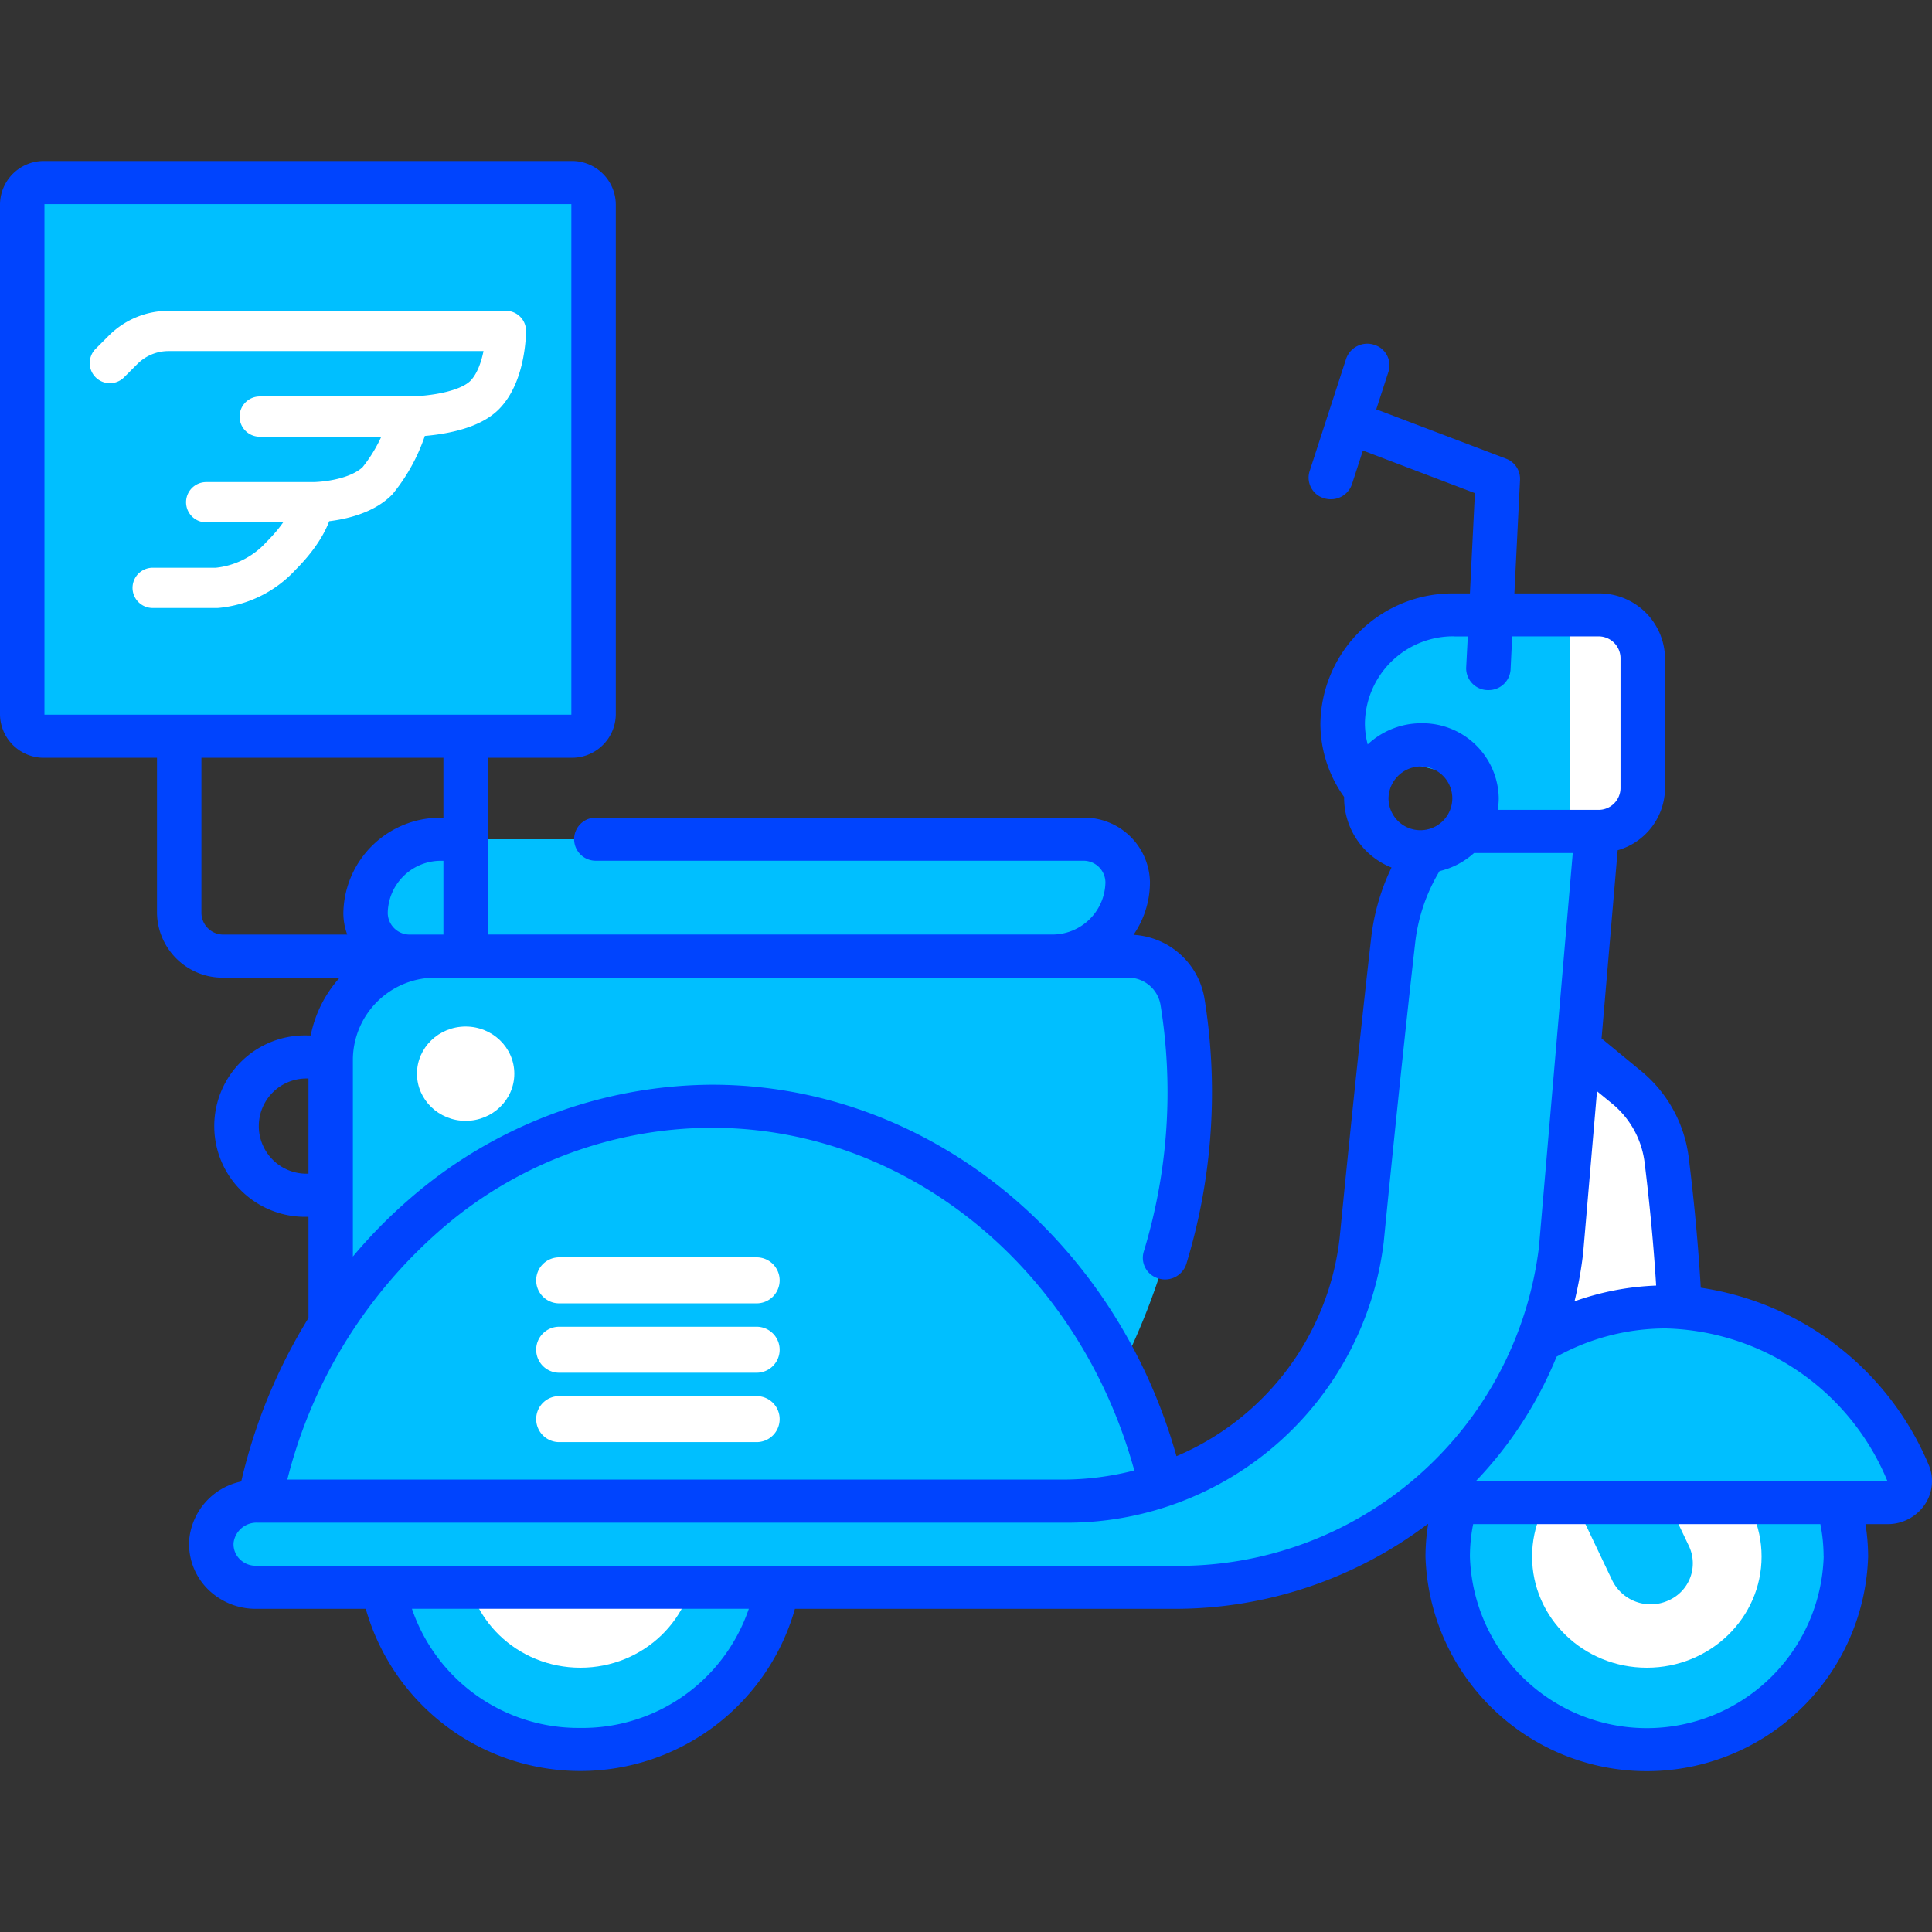 <svg xmlns="http://www.w3.org/2000/svg" width="120" height="120" viewBox="0 0 120 120"><rect x="0" y="0" width="120" height="120" fill="#333333" stroke="none"/><defs><style>.a,.c{fill:#fff;}.a{opacity:0;}.b{fill:#00bfff;}.d{fill:#0044fe;}.e{fill:none;stroke:#fff;stroke-linecap:round;stroke-linejoin:round;stroke-width:2.5px;}</style></defs><g transform="translate(2832 12825)"><rect class="a" width="120" height="120" transform="translate(-2832 -12825)"/><g transform="translate(-2875.674 -12868.906)"><g transform="translate(43.674 53.906)"><g transform="translate(0 0)"><g transform="translate(1.38 1.338)"><path class="b" d="M82.781,95.592H50.054a1.36,1.36,0,0,1-1.38-1.338V62.54a1.36,1.36,0,0,1,1.38-1.338H82.781a1.36,1.36,0,0,1,1.38,1.338V94.255A1.36,1.36,0,0,1,82.781,95.592Z" transform="translate(-48.674 -61.202)"/></g><g transform="translate(13.125 28.192)"><g transform="translate(0 8.894)"><g transform="translate(0 0)"><path class="b" d="M159.67,277.312s14.513-14.51,11.3-33.734a3.411,3.411,0,0,0-3.4-2.792H124.644a6.479,6.479,0,0,0-6.578,6.375v30.152h41.6Z" transform="translate(-110.652 -228.485)"/><g transform="translate(76.796 37.608)"><ellipse class="b" cx="12.366" cy="11.984" rx="12.366" ry="11.984"/><ellipse class="c" cx="7.127" cy="6.906" rx="7.127" ry="6.906" transform="translate(5.24 5.078)"/><path class="b" d="M400.153,359.822a2.659,2.659,0,0,1-3.482-1.244l-3.708-7.787,4.765-2.131,3.708,7.787a2.511,2.511,0,0,1-1.283,3.374Z" transform="translate(-386.451 -345.106)"/></g><g transform="translate(10.558 37.608)"><ellipse class="b" cx="12.366" cy="11.984" rx="12.366" ry="11.984"/><ellipse class="c" cx="7.127" cy="6.906" rx="7.127" ry="6.906" transform="translate(5.24 5.078)"/></g><path class="b" d="M157.587,302.84c-1.825-15.346-13.9-27.2-28.533-27.2s-26.708,11.856-28.533,27.2Z" transform="translate(-97.951 -254.013)"/><path class="c" d="M372.853,247.765l-3.479,24.511H383.89a113.384,113.384,0,0,0-.919-13.719,6.974,6.974,0,0,0-2.508-4.528Z" transform="translate(-292.577 -233.597)"/><path class="b" d="M390.987,334.374a1.343,1.343,0,0,0,1.273-1.86,16.61,16.61,0,0,0-15.029-10.293c-7.284,0-13.472,5.08-15.733,12.153Z" transform="translate(-286.876 -288.132)"/><path class="b" d="M177.67,194.812a12.986,12.986,0,0,0-13.049,11.318c-.972,8.482-1.957,18.616-1.957,18.616a18.451,18.451,0,0,1-18.593,16.218h-50a2.792,2.792,0,0,0-2.849,2.5,2.713,2.713,0,0,0,2.755,2.854h57c12.427,0,22.78-9.031,24.084-21.008Z" transform="translate(-91.212 -194.812)"/><g transform="translate(9.578 5.041)"><path class="b" d="M168.513,220.913H128.665a2.719,2.719,0,0,1-2.761-2.676,4.658,4.658,0,0,1,4.73-4.583h39.848a2.719,2.719,0,0,1,2.761,2.676A4.658,4.658,0,0,1,168.513,220.913Z" transform="translate(-125.904 -213.654)"/></g></g></g><g transform="translate(70.116)"><path class="b" d="M361.613,175.026l-7.691-2.675c-1.844-1.858-7.229-1.153-8.2-4.208s3.116-6.571,6.949-6.571h8.941a2.719,2.719,0,0,1,2.761,2.676v8.1A2.719,2.719,0,0,1,361.613,175.026Z" transform="translate(-345.578 -161.571)"/><path class="c" d="M398.607,161.57h-1.774v13.455h1.774a2.719,2.719,0,0,0,2.761-2.676v-8.1A2.719,2.719,0,0,0,398.607,161.57Z" transform="translate(-382.572 -161.57)"/></g><g transform="translate(20.185 39.905)"><path class="c" d="M177.956,313.572H165.8a1.429,1.429,0,1,1,0-2.856h12.158a1.429,1.429,0,1,1,0,2.856Z" transform="translate(-164.325 -310.716)"/><path class="c" d="M177.956,329.68H165.8a1.429,1.429,0,1,1,0-2.856h12.158a1.429,1.429,0,1,1,0,2.856Z" transform="translate(-164.325 -322.514)"/><path class="c" d="M177.956,345.787H165.8a1.429,1.429,0,1,1,0-2.856h12.158a1.429,1.429,0,1,1,0,2.856Z" transform="translate(-164.325 -334.312)"/></g></g><path class="d" d="M163.452,137.144a18.278,18.278,0,0,0-14.14-10.961c-.152-2.571-.4-5.289-.749-8.094a8.277,8.277,0,0,0-2.985-5.389l-2.428-2,1-11.688a4.038,4.038,0,0,0,2.941-3.84v-8.1a4.083,4.083,0,0,0-4.141-4.013h-5.215l.351-7.061a1.337,1.337,0,0,0-.875-1.31l-8.054-3.062.758-2.335a1.331,1.331,0,0,0-.9-1.678,1.39,1.39,0,0,0-1.731.875l-2.268,6.982a1.331,1.331,0,0,0,.9,1.678,1.421,1.421,0,0,0,.415.062,1.378,1.378,0,0,0,1.317-.936l.679-2.089,6.955,2.644-.309,6.231h-.963a8.206,8.206,0,0,0-8.323,8.065,7.835,7.835,0,0,0,1.472,4.574c0,.031,0,.062,0,.093a4.664,4.664,0,0,0,2.945,4.293,13.608,13.608,0,0,0-1.264,4.377c-.962,8.4-1.949,18.537-1.957,18.623a16.8,16.8,0,0,1-10.136,13.562C112.9,123,101.191,113.574,87.9,113.574a28.851,28.851,0,0,0-18.879,7.174,31.208,31.208,0,0,0-3.429,3.5V111.962a5.125,5.125,0,0,1,5.2-5.037h42.924a2.032,2.032,0,0,1,2.036,1.668,33.947,33.947,0,0,1-1.043,15.367,1.333,1.333,0,0,0,.945,1.656,1.387,1.387,0,0,0,1.708-.916,36.524,36.524,0,0,0,1.115-16.535,4.739,4.739,0,0,0-4.4-3.9A5.759,5.759,0,0,0,115.1,101a4.083,4.083,0,0,0-4.141-4.013H80.672a1.338,1.338,0,1,0,0,2.676h30.282a1.361,1.361,0,0,1,1.38,1.338,3.3,3.3,0,0,1-3.349,3.246H73.976V93.267h5.185a2.722,2.722,0,0,0,2.761-2.676V58.877A2.722,2.722,0,0,0,79.161,56.2H46.435a2.722,2.722,0,0,0-2.761,2.676V90.592a2.722,2.722,0,0,0,2.761,2.676h6.99v9.645a4.083,4.083,0,0,0,4.141,4.013h7.206a7.592,7.592,0,0,0-1.8,3.589H62.8a5.634,5.634,0,1,0,0,11.262h.034v6.254c0,.012,0,.024,0,.036a33.876,33.876,0,0,0-4.177,10.151,4.079,4.079,0,0,0-3.232,3.632,3.961,3.961,0,0,0,1.111,3.009,4.22,4.22,0,0,0,3.022,1.269h6.835a13.854,13.854,0,0,0,26.656,0H116.56a26.052,26.052,0,0,0,15.781-5.26h.037a12.913,12.913,0,0,0-.164,2.012,13.753,13.753,0,0,0,27.493,0,12.88,12.88,0,0,0-.165-2.012h1.367a2.782,2.782,0,0,0,2.306-1.2A2.592,2.592,0,0,0,163.452,137.144ZM70.791,104.25H69.137a1.361,1.361,0,0,1-1.38-1.338,3.3,3.3,0,0,1,3.349-3.246h.109v4.584ZM46.435,58.877H79.161l0,31.715H46.435Zm9.75,44.035V93.267h15.03V96.99h-.109A6.025,6.025,0,0,0,65,102.912a3.879,3.879,0,0,0,.242,1.338H57.566A1.361,1.361,0,0,1,56.185,102.912ZM62.8,119.1a2.957,2.957,0,1,1,0-5.911h.034V119.1Zm80.992-4.362a5.632,5.632,0,0,1,2.031,3.667c.326,2.647.567,5.213.717,7.645a16.966,16.966,0,0,0-5.07.978,24.453,24.453,0,0,0,.548-3.106c0-.01,0-.02,0-.029l.849-9.913Zm-9.781-29.008h.83l-.1,1.934a1.354,1.354,0,0,0,1.313,1.4l.067,0a1.362,1.362,0,0,0,1.378-1.274l.1-2.063h5.348a1.361,1.361,0,0,1,1.38,1.338v8.1a1.361,1.361,0,0,1-1.38,1.338H136.7a4.523,4.523,0,0,0,.064-.723,4.737,4.737,0,0,0-4.8-4.656,4.866,4.866,0,0,0-3.34,1.316,5.244,5.244,0,0,1-.172-1.327,5.485,5.485,0,0,1,5.562-5.389Zm-2.05,8.076a1.981,1.981,0,1,1-2.044,1.98A2.015,2.015,0,0,1,131.958,93.807ZM70.865,122.741A25.7,25.7,0,0,1,87.9,116.25c12.1,0,22.767,8.71,26.228,21.283a17.935,17.935,0,0,1-4.471.567H61.52A30.378,30.378,0,0,1,70.865,122.741Zm8.858,30.784a10.922,10.922,0,0,1-10.463-7.4H90.185A10.922,10.922,0,0,1,79.723,153.526ZM59.559,143.452a1.388,1.388,0,0,1-1.007-.423,1.306,1.306,0,0,1-.37-1.007,1.437,1.437,0,0,1,1.472-1.246h50a19.816,19.816,0,0,0,19.967-17.43c.01-.1,1-10.22,1.954-18.594a11.03,11.03,0,0,1,1.512-4.445,4.842,4.842,0,0,0,2.141-1.122h6.133l-2.1,24.471a22.538,22.538,0,0,1-22.709,19.8Zm97.387-.573a10.991,10.991,0,0,1-21.972,0,10.363,10.363,0,0,1,.2-2.012h21.567a10.351,10.351,0,0,1,.2,2.012Zm-21.6-4.688a24.609,24.609,0,0,0,5.01-7.724,14,14,0,0,1,6.792-1.754,15.311,15.311,0,0,1,13.756,9.478Z" transform="translate(-43.674 -56.201)"/><path class="e" d="M1,2.995l.826-.826A3.989,3.989,0,0,1,4.647,1H25.6s0,2.659-1.33,3.989-4.654,1.33-4.654,1.33m0,0a10.28,10.28,0,0,1-1.995,3.989c-1.33,1.33-3.989,1.33-3.989,1.33m5.984-5.319H10.308m3.324,5.319H6.984m6.649,0s0,1.33-1.995,3.324a6.177,6.177,0,0,1-3.989,1.995H3.659" transform="translate(5.823 9.556)"/></g><ellipse class="c" cx="3.023" cy="2.929" rx="3.023" ry="2.929" transform="translate(25.899 53.76)"/></g></g></g></svg>